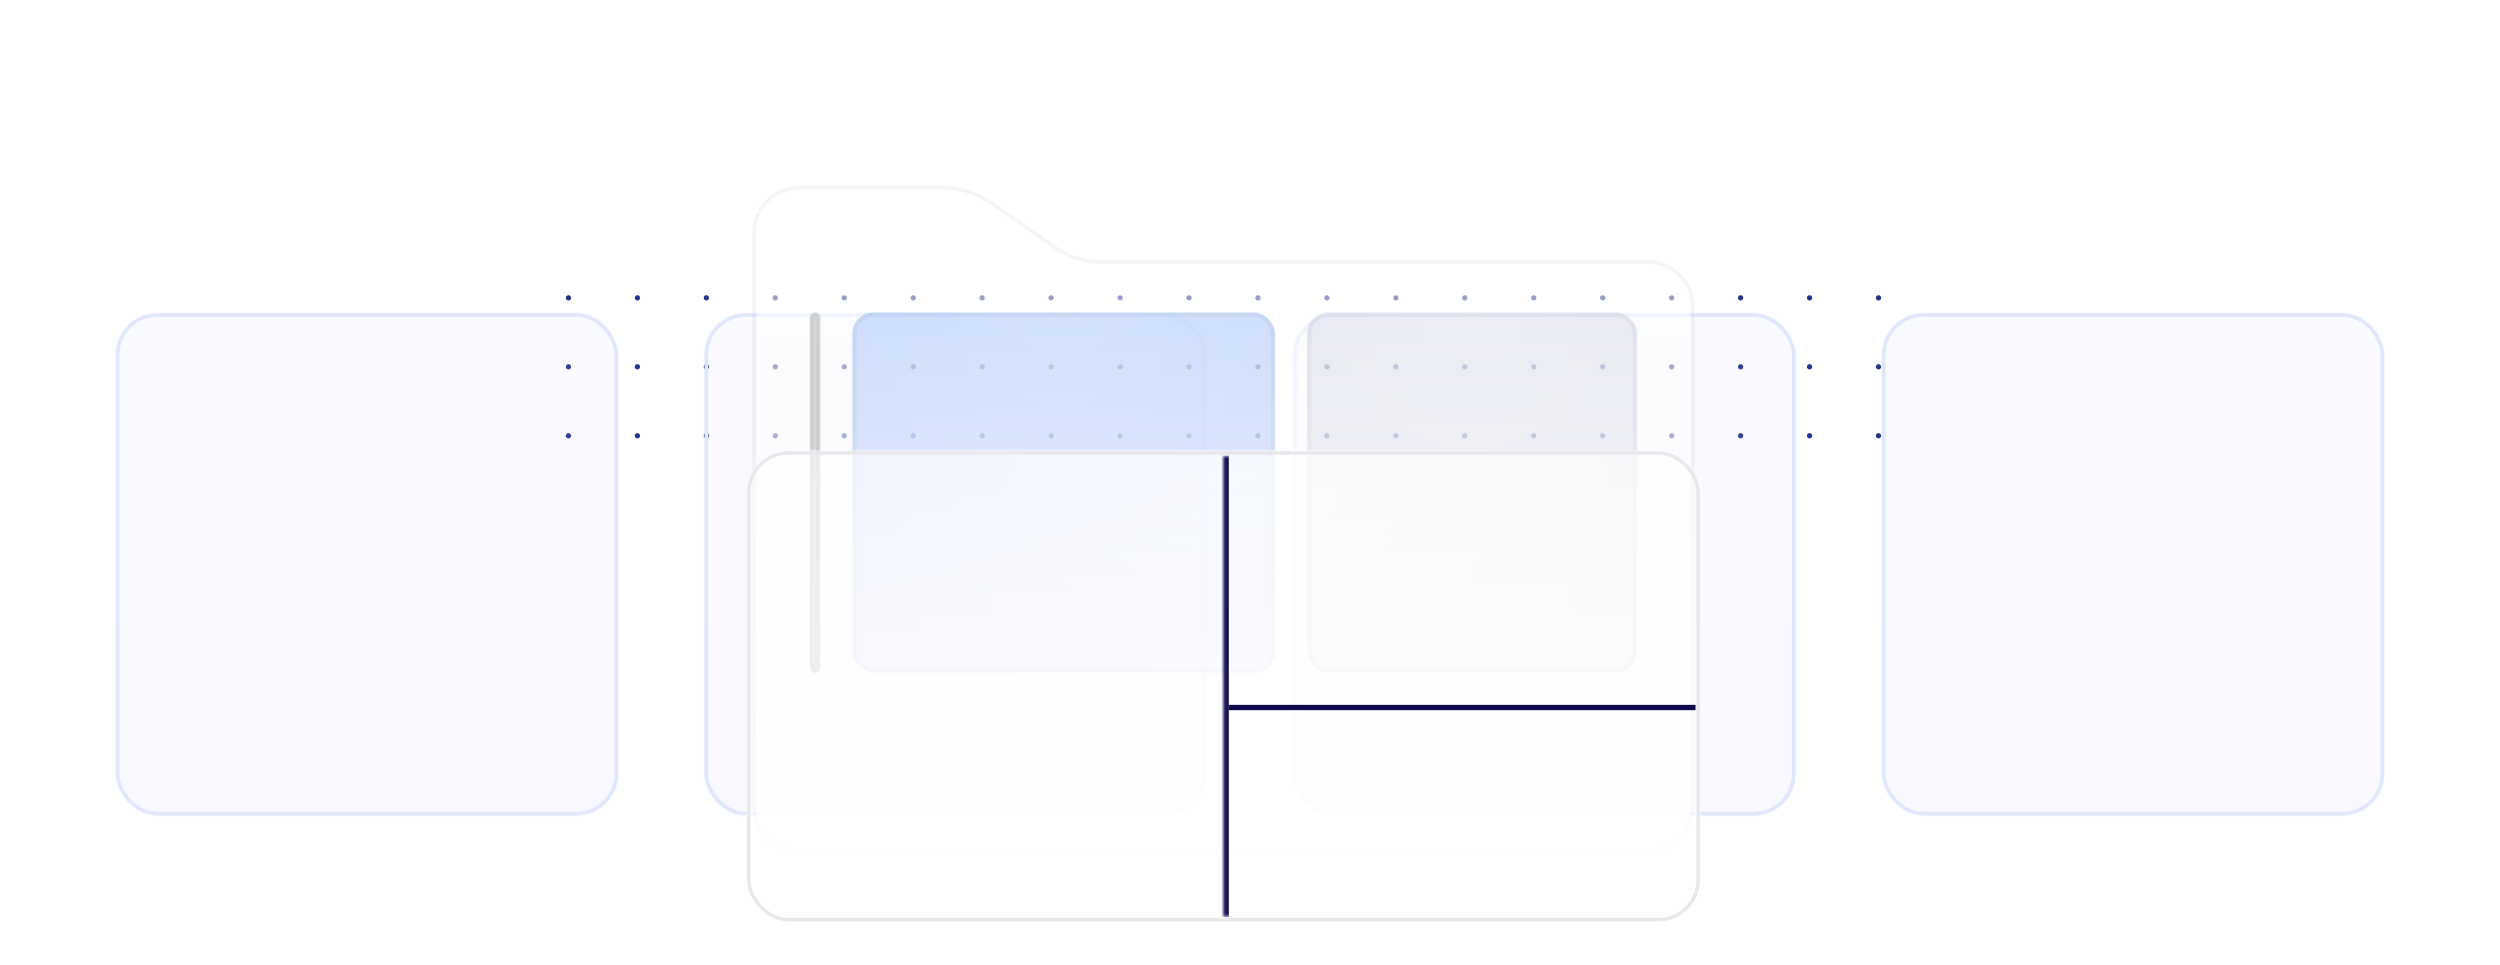 <svg width="697" height="269" viewBox="0 0 697 269" fill="none" xmlns="http://www.w3.org/2000/svg">
<g clip-path="url(#clip0_664_33486)">
<g clip-path="url(#clip1_664_33486)">
<path d="M159.227 83.042C159.227 83.45 158.896 83.781 158.488 83.781C158.08 83.781 157.749 83.45 157.749 83.042C157.749 82.634 158.08 82.303 158.488 82.303C158.896 82.303 159.227 82.634 159.227 83.042Z" fill="#22328A" fillOpacity="0.2"/>
<path d="M178.45 83.042C178.45 83.45 178.119 83.781 177.711 83.781C177.303 83.781 176.972 83.45 176.972 83.042C176.972 82.634 177.303 82.303 177.711 82.303C178.119 82.303 178.45 82.634 178.45 83.042Z" fill="#22328A" fillOpacity="0.2"/>
<path d="M197.673 83.042C197.673 83.45 197.342 83.781 196.934 83.781C196.525 83.781 196.194 83.45 196.194 83.042C196.194 82.634 196.525 82.303 196.934 82.303C197.342 82.303 197.673 82.634 197.673 83.042Z" fill="#22328A" fillOpacity="0.2"/>
<path d="M216.896 83.042C216.896 83.45 216.565 83.781 216.157 83.781C215.749 83.781 215.417 83.45 215.417 83.042C215.417 82.634 215.749 82.303 216.157 82.303C216.565 82.303 216.896 82.634 216.896 83.042Z" fill="#22328A" fillOpacity="0.2"/>
<path d="M236.119 83.042C236.119 83.45 235.788 83.781 235.38 83.781C234.972 83.781 234.641 83.45 234.641 83.042C234.641 82.634 234.972 82.303 235.38 82.303C235.788 82.303 236.119 82.634 236.119 83.042Z" fill="#22328A" fillOpacity="0.2"/>
<path d="M255.342 83.042C255.342 83.45 255.011 83.781 254.603 83.781C254.195 83.781 253.864 83.45 253.864 83.042C253.864 82.634 254.195 82.303 254.603 82.303C255.011 82.303 255.342 82.634 255.342 83.042Z" fill="#22328A" fillOpacity="0.2"/>
<path d="M274.565 83.042C274.565 83.45 274.234 83.781 273.826 83.781C273.418 83.781 273.086 83.45 273.086 83.042C273.086 82.634 273.418 82.303 273.826 82.303C274.234 82.303 274.565 82.634 274.565 83.042Z" fill="#22328A" fillOpacity="0.2"/>
<path d="M293.788 83.042C293.788 83.45 293.457 83.781 293.049 83.781C292.641 83.781 292.31 83.45 292.31 83.042C292.31 82.634 292.641 82.303 293.049 82.303C293.457 82.303 293.788 82.634 293.788 83.042Z" fill="#22328A" fillOpacity="0.2"/>
<path d="M313.011 83.042C313.011 83.45 312.68 83.781 312.272 83.781C311.864 83.781 311.533 83.45 311.533 83.042C311.533 82.634 311.864 82.303 312.272 82.303C312.68 82.303 313.011 82.634 313.011 83.042Z" fill="#22328A" fillOpacity="0.2"/>
<path d="M332.235 83.042C332.235 83.45 331.903 83.781 331.495 83.781C331.087 83.781 330.756 83.45 330.756 83.042C330.756 82.634 331.087 82.303 331.495 82.303C331.903 82.303 332.235 82.634 332.235 83.042Z" fill="#22328A" fillOpacity="0.2"/>
<path d="M159.227 102.265C159.227 102.673 158.896 103.004 158.488 103.004C158.08 103.004 157.749 102.673 157.749 102.265C157.749 101.857 158.08 101.526 158.488 101.526C158.896 101.526 159.227 101.857 159.227 102.265Z" fill="#22328A" fillOpacity="0.2"/>
<path d="M178.45 102.265C178.45 102.673 178.119 103.004 177.711 103.004C177.303 103.004 176.972 102.673 176.972 102.265C176.972 101.857 177.303 101.526 177.711 101.526C178.119 101.526 178.45 101.857 178.45 102.265Z" fill="#22328A" fillOpacity="0.2"/>
<path d="M197.673 102.265C197.673 102.673 197.342 103.004 196.934 103.004C196.525 103.004 196.194 102.673 196.194 102.265C196.194 101.857 196.525 101.526 196.934 101.526C197.342 101.526 197.673 101.857 197.673 102.265Z" fill="#22328A" fillOpacity="0.2"/>
<path d="M216.896 102.265C216.896 102.673 216.565 103.004 216.157 103.004C215.749 103.004 215.417 102.673 215.417 102.265C215.417 101.857 215.749 101.526 216.157 101.526C216.565 101.526 216.896 101.857 216.896 102.265Z" fill="#22328A" fillOpacity="0.2"/>
<path d="M236.119 102.265C236.119 102.673 235.788 103.004 235.38 103.004C234.972 103.004 234.641 102.673 234.641 102.265C234.641 101.857 234.972 101.526 235.38 101.526C235.788 101.526 236.119 101.857 236.119 102.265Z" fill="#22328A" fillOpacity="0.2"/>
<path d="M255.342 102.265C255.342 102.673 255.011 103.004 254.603 103.004C254.195 103.004 253.864 102.673 253.864 102.265C253.864 101.857 254.195 101.526 254.603 101.526C255.011 101.526 255.342 101.857 255.342 102.265Z" fill="#22328A" fillOpacity="0.2"/>
<path d="M274.565 102.265C274.565 102.673 274.234 103.004 273.826 103.004C273.418 103.004 273.086 102.673 273.086 102.265C273.086 101.857 273.418 101.526 273.826 101.526C274.234 101.526 274.565 101.857 274.565 102.265Z" fill="#22328A" fillOpacity="0.2"/>
<path d="M293.788 102.265C293.788 102.673 293.457 103.004 293.049 103.004C292.641 103.004 292.31 102.673 292.31 102.265C292.31 101.857 292.641 101.526 293.049 101.526C293.457 101.526 293.788 101.857 293.788 102.265Z" fill="#22328A" fillOpacity="0.2"/>
<path d="M313.011 102.265C313.011 102.673 312.68 103.004 312.272 103.004C311.864 103.004 311.533 102.673 311.533 102.265C311.533 101.857 311.864 101.526 312.272 101.526C312.68 101.526 313.011 101.857 313.011 102.265Z" fill="#22328A" fillOpacity="0.2"/>
<path d="M332.235 102.265C332.235 102.673 331.903 103.004 331.495 103.004C331.087 103.004 330.756 102.673 330.756 102.265C330.756 101.857 331.087 101.526 331.495 101.526C331.903 101.526 332.235 101.857 332.235 102.265Z" fill="#22328A" fillOpacity="0.2"/>
<path d="M159.227 121.488C159.227 121.896 158.896 122.227 158.488 122.227C158.08 122.227 157.749 121.896 157.749 121.488C157.749 121.08 158.08 120.749 158.488 120.749C158.896 120.749 159.227 121.08 159.227 121.488Z" fill="#22328A" fillOpacity="0.2"/>
<path d="M178.45 121.488C178.45 121.896 178.119 122.227 177.711 122.227C177.303 122.227 176.972 121.896 176.972 121.488C176.972 121.08 177.303 120.749 177.711 120.749C178.119 120.749 178.45 121.08 178.45 121.488Z" fill="#22328A" fillOpacity="0.2"/>
<path d="M197.673 121.488C197.673 121.896 197.342 122.227 196.934 122.227C196.525 122.227 196.194 121.896 196.194 121.488C196.194 121.08 196.525 120.749 196.934 120.749C197.342 120.749 197.673 121.08 197.673 121.488Z" fill="#22328A" fillOpacity="0.2"/>
<path d="M216.896 121.488C216.896 121.896 216.565 122.227 216.157 122.227C215.749 122.227 215.417 121.896 215.417 121.488C215.417 121.08 215.749 120.749 216.157 120.749C216.565 120.749 216.896 121.08 216.896 121.488Z" fill="#22328A" fillOpacity="0.2"/>
<path d="M236.119 121.488C236.119 121.896 235.788 122.227 235.38 122.227C234.972 122.227 234.641 121.896 234.641 121.488C234.641 121.08 234.972 120.749 235.38 120.749C235.788 120.749 236.119 121.08 236.119 121.488Z" fill="#22328A" fillOpacity="0.2"/>
<path d="M255.342 121.488C255.342 121.896 255.011 122.227 254.603 122.227C254.195 122.227 253.864 121.896 253.864 121.488C253.864 121.08 254.195 120.749 254.603 120.749C255.011 120.749 255.342 121.08 255.342 121.488Z" fill="#22328A" fillOpacity="0.2"/>
<path d="M274.565 121.488C274.565 121.896 274.234 122.227 273.826 122.227C273.418 122.227 273.086 121.896 273.086 121.488C273.086 121.08 273.418 120.749 273.826 120.749C274.234 120.749 274.565 121.08 274.565 121.488Z" fill="#22328A" fillOpacity="0.2"/>
<path d="M293.788 121.488C293.788 121.896 293.457 122.227 293.049 122.227C292.641 122.227 292.31 121.896 292.31 121.488C292.31 121.08 292.641 120.749 293.049 120.749C293.457 120.749 293.788 121.08 293.788 121.488Z" fill="#22328A" fillOpacity="0.2"/>
<path d="M313.011 121.488C313.011 121.896 312.68 122.227 312.272 122.227C311.864 122.227 311.533 121.896 311.533 121.488C311.533 121.08 311.864 120.749 312.272 120.749C312.68 120.749 313.011 121.08 313.011 121.488Z" fill="#22328A" fillOpacity="0.2"/>
<path d="M332.235 121.488C332.235 121.896 331.903 122.227 331.495 122.227C331.087 122.227 330.756 121.896 330.756 121.488C330.756 121.08 331.087 120.749 331.495 120.749C331.903 120.749 332.235 121.08 332.235 121.488Z" fill="#22328A" fillOpacity="0.2"/>
<path d="M522.986 83.042C522.986 83.45 523.317 83.781 523.725 83.781C524.133 83.781 524.465 83.45 524.465 83.042C524.465 82.634 524.133 82.303 523.725 82.303C523.317 82.303 522.986 82.634 522.986 83.042Z" fill="#22328A" fillOpacity="0.2"/>
<path d="M503.763 83.042C503.763 83.45 504.094 83.781 504.502 83.781C504.91 83.781 505.241 83.45 505.241 83.042C505.241 82.634 504.91 82.303 504.502 82.303C504.094 82.303 503.763 82.634 503.763 83.042Z" fill="#22328A" fillOpacity="0.2"/>
<path d="M484.54 83.042C484.54 83.45 484.871 83.781 485.279 83.781C485.687 83.781 486.018 83.45 486.018 83.042C486.018 82.634 485.687 82.303 485.279 82.303C484.871 82.303 484.54 82.634 484.54 83.042Z" fill="#22328A" fillOpacity="0.2"/>
<path d="M465.317 83.042C465.317 83.45 465.648 83.781 466.056 83.781C466.464 83.781 466.796 83.45 466.796 83.042C466.796 82.634 466.464 82.303 466.056 82.303C465.648 82.303 465.317 82.634 465.317 83.042Z" fill="#22328A" fillOpacity="0.2"/>
<path d="M446.094 83.042C446.094 83.45 446.425 83.781 446.833 83.781C447.241 83.781 447.572 83.45 447.572 83.042C447.572 82.634 447.241 82.303 446.833 82.303C446.425 82.303 446.094 82.634 446.094 83.042Z" fill="#22328A" fillOpacity="0.2"/>
<path d="M426.871 83.042C426.871 83.45 427.202 83.781 427.61 83.781C428.018 83.781 428.349 83.45 428.349 83.042C428.349 82.634 428.018 82.303 427.61 82.303C427.202 82.303 426.871 82.634 426.871 83.042Z" fill="#22328A" fillOpacity="0.2"/>
<path d="M407.647 83.042C407.647 83.45 407.979 83.781 408.387 83.781C408.795 83.781 409.126 83.45 409.126 83.042C409.126 82.634 408.795 82.303 408.387 82.303C407.979 82.303 407.647 82.634 407.647 83.042Z" fill="#22328A" fillOpacity="0.2"/>
<path d="M388.425 83.042C388.425 83.45 388.756 83.781 389.164 83.781C389.572 83.781 389.903 83.45 389.903 83.042C389.903 82.634 389.572 82.303 389.164 82.303C388.756 82.303 388.425 82.634 388.425 83.042Z" fill="#22328A" fillOpacity="0.2"/>
<path d="M369.202 83.042C369.202 83.45 369.533 83.781 369.941 83.781C370.349 83.781 370.68 83.45 370.68 83.042C370.68 82.634 370.349 82.303 369.941 82.303C369.533 82.303 369.202 82.634 369.202 83.042Z" fill="#22328A" fillOpacity="0.2"/>
<path d="M349.979 83.042C349.979 83.45 350.31 83.781 350.718 83.781C351.126 83.781 351.457 83.45 351.457 83.042C351.457 82.634 351.126 82.303 350.718 82.303C350.31 82.303 349.979 82.634 349.979 83.042Z" fill="#22328A" fillOpacity="0.2"/>
<path d="M522.986 102.265C522.986 102.673 523.317 103.004 523.725 103.004C524.133 103.004 524.465 102.673 524.465 102.265C524.465 101.857 524.133 101.526 523.725 101.526C523.317 101.526 522.986 101.857 522.986 102.265Z" fill="#22328A" fillOpacity="0.2"/>
<path d="M503.763 102.265C503.763 102.673 504.094 103.004 504.502 103.004C504.91 103.004 505.241 102.673 505.241 102.265C505.241 101.857 504.91 101.526 504.502 101.526C504.094 101.526 503.763 101.857 503.763 102.265Z" fill="#22328A" fillOpacity="0.2"/>
<path d="M484.54 102.265C484.54 102.673 484.871 103.004 485.279 103.004C485.687 103.004 486.018 102.673 486.018 102.265C486.018 101.857 485.687 101.526 485.279 101.526C484.871 101.526 484.54 101.857 484.54 102.265Z" fill="#22328A" fillOpacity="0.2"/>
<path d="M465.317 102.265C465.317 102.673 465.648 103.004 466.056 103.004C466.464 103.004 466.796 102.673 466.796 102.265C466.796 101.857 466.464 101.526 466.056 101.526C465.648 101.526 465.317 101.857 465.317 102.265Z" fill="#22328A" fillOpacity="0.2"/>
<path d="M446.094 102.265C446.094 102.673 446.425 103.004 446.833 103.004C447.241 103.004 447.572 102.673 447.572 102.265C447.572 101.857 447.241 101.526 446.833 101.526C446.425 101.526 446.094 101.857 446.094 102.265Z" fill="#22328A" fillOpacity="0.2"/>
<path d="M426.871 102.265C426.871 102.673 427.202 103.004 427.61 103.004C428.018 103.004 428.349 102.673 428.349 102.265C428.349 101.857 428.018 101.526 427.61 101.526C427.202 101.526 426.871 101.857 426.871 102.265Z" fill="#22328A" fillOpacity="0.2"/>
<path d="M407.647 102.265C407.647 102.673 407.979 103.004 408.387 103.004C408.795 103.004 409.126 102.673 409.126 102.265C409.126 101.857 408.795 101.526 408.387 101.526C407.979 101.526 407.647 101.857 407.647 102.265Z" fill="#22328A" fillOpacity="0.2"/>
<path d="M388.425 102.265C388.425 102.673 388.756 103.004 389.164 103.004C389.572 103.004 389.903 102.673 389.903 102.265C389.903 101.857 389.572 101.526 389.164 101.526C388.756 101.526 388.425 101.857 388.425 102.265Z" fill="#22328A" fillOpacity="0.2"/>
<path d="M369.202 102.265C369.202 102.673 369.533 103.004 369.941 103.004C370.349 103.004 370.68 102.673 370.68 102.265C370.68 101.857 370.349 101.526 369.941 101.526C369.533 101.526 369.202 101.857 369.202 102.265Z" fill="#22328A" fillOpacity="0.2"/>
<path d="M349.979 102.265C349.979 102.673 350.31 103.004 350.718 103.004C351.126 103.004 351.457 102.673 351.457 102.265C351.457 101.857 351.126 101.526 350.718 101.526C350.31 101.526 349.979 101.857 349.979 102.265Z" fill="#22328A" fillOpacity="0.2"/>
<path d="M522.986 121.488C522.986 121.896 523.317 122.227 523.725 122.227C524.133 122.227 524.465 121.896 524.465 121.488C524.465 121.08 524.133 120.749 523.725 120.749C523.317 120.749 522.986 121.08 522.986 121.488Z" fill="#22328A" fillOpacity="0.2"/>
<path d="M503.763 121.488C503.763 121.896 504.094 122.227 504.502 122.227C504.91 122.227 505.241 121.896 505.241 121.488C505.241 121.08 504.91 120.749 504.502 120.749C504.094 120.749 503.763 121.08 503.763 121.488Z" fill="#22328A" fillOpacity="0.2"/>
<path d="M484.54 121.488C484.54 121.896 484.871 122.227 485.279 122.227C485.687 122.227 486.018 121.896 486.018 121.488C486.018 121.08 485.687 120.749 485.279 120.749C484.871 120.749 484.54 121.08 484.54 121.488Z" fill="#22328A" fillOpacity="0.2"/>
<path d="M465.317 121.488C465.317 121.896 465.648 122.227 466.056 122.227C466.464 122.227 466.796 121.896 466.796 121.488C466.796 121.08 466.464 120.749 466.056 120.749C465.648 120.749 465.317 121.08 465.317 121.488Z" fill="#22328A" fillOpacity="0.2"/>
<path d="M446.094 121.488C446.094 121.896 446.425 122.227 446.833 122.227C447.241 122.227 447.572 121.896 447.572 121.488C447.572 121.08 447.241 120.749 446.833 120.749C446.425 120.749 446.094 121.08 446.094 121.488Z" fill="#22328A" fillOpacity="0.2"/>
<path d="M426.871 121.488C426.871 121.896 427.202 122.227 427.61 122.227C428.018 122.227 428.349 121.896 428.349 121.488C428.349 121.08 428.018 120.749 427.61 120.749C427.202 120.749 426.871 121.08 426.871 121.488Z" fill="#22328A" fillOpacity="0.2"/>
<path d="M407.647 121.488C407.647 121.896 407.979 122.227 408.387 122.227C408.795 122.227 409.126 121.896 409.126 121.488C409.126 121.08 408.795 120.749 408.387 120.749C407.979 120.749 407.647 121.08 407.647 121.488Z" fill="#22328A" fillOpacity="0.2"/>
<path d="M388.425 121.488C388.425 121.896 388.756 122.227 389.164 122.227C389.572 122.227 389.903 121.896 389.903 121.488C389.903 121.08 389.572 120.749 389.164 120.749C388.756 120.749 388.425 121.08 388.425 121.488Z" fill="#22328A" fillOpacity="0.2"/>
<path d="M369.202 121.488C369.202 121.896 369.533 122.227 369.941 122.227C370.349 122.227 370.68 121.896 370.68 121.488C370.68 121.08 370.349 120.749 369.941 120.749C369.533 120.749 369.202 121.08 369.202 121.488Z" fill="#22328A" fillOpacity="0.2"/>
<path d="M349.979 121.488C349.979 121.896 350.31 122.227 350.718 122.227C351.126 122.227 351.457 121.896 351.457 121.488C351.457 121.08 351.126 120.749 350.718 120.749C350.31 120.749 349.979 121.08 349.979 121.488Z" fill="#22328A" fillOpacity="0.2"/>
</g>
</g>
<g filter="url(#filter0_b_664_33486)">
<rect x="32.06" y="87.09" width="140.476" height="140.476" rx="11.829" fill="url(#paint0_linear_664_33486)"/>
<rect x="32.799" y="87.829" width="138.997" height="138.997" rx="11.09" stroke="#E0E7FD" strokeWidth="1.479"/>
</g>
<g filter="url(#filter1_b_664_33486)">
<rect x="196.194" y="87.09" width="140.476" height="140.476" rx="11.829" fill="url(#paint1_linear_664_33486)"/>
<rect x="196.934" y="87.829" width="138.997" height="138.997" rx="11.09" stroke="#E0E7FD" strokeWidth="1.479"/>
</g>
<g filter="url(#filter2_b_664_33486)">
<rect x="360.33" y="87.09" width="140.476" height="140.476" rx="11.829" fill="url(#paint2_linear_664_33486)"/>
<rect x="361.069" y="87.829" width="138.997" height="138.997" rx="11.09" stroke="#E0E7FD" strokeWidth="1.479"/>
</g>
<g filter="url(#filter3_b_664_33486)">
<rect x="524.464" y="87.09" width="140.476" height="140.476" rx="11.829" fill="url(#paint3_linear_664_33486)"/>
<rect x="525.204" y="87.829" width="138.997" height="138.997" rx="11.09" stroke="#E0E7FD" strokeWidth="1.479"/>
</g>
<g clip-path="url(#clip2_664_33486)">
<g clip-path="url(#clip3_664_33486)">
<g clip-path="url(#clip4_664_33486)">
<path d="M471.971 224.608V85.611C471.971 78.669 466.343 73.042 459.402 73.042H307.161C302.459 73.042 297.87 71.596 294.017 68.899L276.663 56.751C272.562 53.88 267.677 52.34 262.671 52.34H222.811C215.869 52.34 210.242 57.968 210.242 64.909V224.608C210.242 231.549 215.869 237.177 222.811 237.177H459.402C466.343 237.177 471.971 231.549 471.971 224.608Z" stroke="#0E0948" stroke-opacity="0.04" strokeWidth="1.479"/>
<g filter="url(#filter4_di_664_33486)">
<path d="M210.981 64.909C210.981 58.376 216.278 53.08 222.811 53.08H262.671C267.525 53.08 272.262 54.573 276.239 57.356L293.593 69.504C297.57 72.288 302.307 73.781 307.161 73.781H459.402C465.935 73.781 471.231 79.078 471.231 85.611V224.608C471.231 231.141 465.935 236.438 459.402 236.438H222.811C216.278 236.438 210.981 231.141 210.981 224.608V64.909Z" fill="url(#paint4_linear_664_33486)"/>
</g>
</g>
</g>
</g>
<rect x="225.768" y="87.09" width="2.957" height="100.551" rx="1.479" fill="#D9D9D9"/>
<rect x="226.507" y="87.829" width="1.479" height="99.073" rx="0.739" stroke="#0E0948" stroke-opacity="0.04" strokeWidth="1.479"/>
<rect x="237.598" y="87.09" width="117.926" height="100.551" rx="5.915" fill="url(#paint5_linear_664_33486)"/>
<rect x="237.598" y="87.09" width="117.926" height="100.551" rx="5.915" fill="url(#paint6_radial_664_33486)"/>
<rect x="238.337" y="87.829" width="116.447" height="99.073" rx="5.175" stroke="#0E0948" stroke-opacity="0.04" strokeWidth="1.479"/>
<rect x="364.396" y="87.09" width="92.049" height="100.551" rx="5.915" fill="url(#paint7_linear_664_33486)"/>
<rect x="364.396" y="87.09" width="92.049" height="100.551" rx="5.915" fill="url(#paint8_radial_664_33486)"/>
<rect x="365.135" y="87.829" width="90.57" height="99.073" rx="5.175" stroke="#0E0948" stroke-opacity="0.04" strokeWidth="1.479"/>
<g filter="url(#filter5_biii_664_33486)">
<rect x="208.024" y="109.27" width="266.165" height="131.604" rx="11.829" fill="url(#paint9_linear_664_33486)"/>
<rect x="208.024" y="109.27" width="266.165" height="131.604" rx="11.829" fill="url(#paint10_radial_664_33486)"/>
<rect x="208.763" y="110.009" width="264.686" height="130.125" rx="11.09" stroke="#E8E7EB" strokeWidth="1.479"/>
<mask id="path-79-inside-1_664_33486" fill="white">
<path d="M341.106 110.749H472.71V239.395H341.106V110.749Z"/>
</mask>
<path d="M342.585 239.395V110.749H339.628V239.395H342.585Z" fill="#0E0948" fillOpacity="0.06" mask="url(#path-79-inside-1_664_33486)"/>
<rect x="342.585" y="180.247" width="130.125" height="1.479" fill="#0E0948" fillOpacity="0.04"/>
</g>
<defs>
<filter id="filter0_b_664_33486" x="29.102" y="84.132" width="146.391" height="146.391" filterUnits="userSpaceOnUse" color-interpolation-filters="sRGB">
<feFlood flood-opacity="0" result="BackgroundImageFix"/>
<feGaussianBlur in="BackgroundImageFix" stdDeviation="1.479"/>
<feComposite in2="SourceAlpha" operator="in" result="effect1_backgroundBlur_664_33486"/>
<feBlend mode="normal" in="SourceGraphic" in2="effect1_backgroundBlur_664_33486" result="shape"/>
</filter>
<filter id="filter1_b_664_33486" x="193.237" y="84.132" width="146.391" height="146.391" filterUnits="userSpaceOnUse" color-interpolation-filters="sRGB">
<feFlood flood-opacity="0" result="BackgroundImageFix"/>
<feGaussianBlur in="BackgroundImageFix" stdDeviation="1.479"/>
<feComposite in2="SourceAlpha" operator="in" result="effect1_backgroundBlur_664_33486"/>
<feBlend mode="normal" in="SourceGraphic" in2="effect1_backgroundBlur_664_33486" result="shape"/>
</filter>
<filter id="filter2_b_664_33486" x="357.372" y="84.132" width="146.391" height="146.391" filterUnits="userSpaceOnUse" color-interpolation-filters="sRGB">
<feFlood flood-opacity="0" result="BackgroundImageFix"/>
<feGaussianBlur in="BackgroundImageFix" stdDeviation="1.479"/>
<feComposite in2="SourceAlpha" operator="in" result="effect1_backgroundBlur_664_33486"/>
<feBlend mode="normal" in="SourceGraphic" in2="effect1_backgroundBlur_664_33486" result="shape"/>
</filter>
<filter id="filter3_b_664_33486" x="521.507" y="84.132" width="146.391" height="146.391" filterUnits="userSpaceOnUse" color-interpolation-filters="sRGB">
<feFlood flood-opacity="0" result="BackgroundImageFix"/>
<feGaussianBlur in="BackgroundImageFix" stdDeviation="1.479"/>
<feComposite in2="SourceAlpha" operator="in" result="effect1_backgroundBlur_664_33486"/>
<feBlend mode="normal" in="SourceGraphic" in2="effect1_backgroundBlur_664_33486" result="shape"/>
</filter>
<filter id="filter4_di_664_33486" x="208.024" y="51.601" width="266.165" height="189.273" filterUnits="userSpaceOnUse" color-interpolation-filters="sRGB">
<feFlood flood-opacity="0" result="BackgroundImageFix"/>
<feColorMatrix in="SourceAlpha" type="matrix" values="0 0 0 0 0 0 0 0 0 0 0 0 0 0 0 0 0 0 127 0" result="hardAlpha"/>
<feOffset dy="1.479"/>
<feGaussianBlur stdDeviation="1.479"/>
<feComposite in2="hardAlpha" operator="out"/>
<feColorMatrix type="matrix" values="0 0 0 0 0.057 0 0 0 0 0.037 0 0 0 0 0.283 0 0 0 0.08 0"/>
<feBlend mode="normal" in2="BackgroundImageFix" result="effect1_dropShadow_664_33486"/>
<feBlend mode="normal" in="SourceGraphic" in2="effect1_dropShadow_664_33486" result="shape"/>
<feColorMatrix in="SourceAlpha" type="matrix" values="0 0 0 0 0 0 0 0 0 0 0 0 0 0 0 0 0 0 127 0" result="hardAlpha"/>
<feOffset/>
<feGaussianBlur stdDeviation="2.957"/>
<feComposite in2="hardAlpha" operator="arithmetic" k2="-1" k3="1"/>
<feColorMatrix type="matrix" values="0 0 0 0 0.057 0 0 0 0 0.037 0 0 0 0 0.283 0 0 0 0.04 0"/>
<feBlend mode="normal" in2="shape" result="effect2_innerShadow_664_33486"/>
</filter>
<filter id="filter5_biii_664_33486" x="193.237" y="94.483" width="295.738" height="175.965" filterUnits="userSpaceOnUse" color-interpolation-filters="sRGB">
<feFlood flood-opacity="0" result="BackgroundImageFix"/>
<feGaussianBlur in="BackgroundImageFix" stdDeviation="7.393"/>
<feComposite in2="SourceAlpha" operator="in" result="effect1_backgroundBlur_664_33486"/>
<feBlend mode="normal" in="SourceGraphic" in2="effect1_backgroundBlur_664_33486" result="shape"/>
<feColorMatrix in="SourceAlpha" type="matrix" values="0 0 0 0 0 0 0 0 0 0 0 0 0 0 0 0 0 0 127 0" result="hardAlpha"/>
<feMorphology radius="1.479" operator="erode" in="SourceAlpha" result="effect2_innerShadow_664_33486"/>
<feOffset dy="29.574"/>
<feGaussianBlur stdDeviation="20.702"/>
<feComposite in2="hardAlpha" operator="arithmetic" k2="-1" k3="1"/>
<feColorMatrix type="matrix" values="0 0 0 0 1 0 0 0 0 1 0 0 0 0 1 0 0 0 0.5 0"/>
<feBlend mode="normal" in2="shape" result="effect2_innerShadow_664_33486"/>
<feColorMatrix in="SourceAlpha" type="matrix" values="0 0 0 0 0 0 0 0 0 0 0 0 0 0 0 0 0 0 127 0" result="hardAlpha"/>
<feMorphology radius="1.479" operator="erode" in="SourceAlpha" result="effect3_innerShadow_664_33486"/>
<feOffset dy="-4.436"/>
<feGaussianBlur stdDeviation="2.218"/>
<feComposite in2="hardAlpha" operator="arithmetic" k2="-1" k3="1"/>
<feColorMatrix type="matrix" values="0 0 0 0 0.075 0 0 0 0 0.153 0 0 0 0 0.424 0 0 0 0.04 0"/>
<feBlend mode="normal" in2="effect2_innerShadow_664_33486" result="effect3_innerShadow_664_33486"/>
<feColorMatrix in="SourceAlpha" type="matrix" values="0 0 0 0 0 0 0 0 0 0 0 0 0 0 0 0 0 0 127 0" result="hardAlpha"/>
<feMorphology radius="1.479" operator="erode" in="SourceAlpha" result="effect4_innerShadow_664_33486"/>
<feOffset dy="-8.872"/>
<feGaussianBlur stdDeviation="0.37"/>
<feComposite in2="hardAlpha" operator="arithmetic" k2="-1" k3="1"/>
<feColorMatrix type="matrix" values="0 0 0 0 0.075 0 0 0 0 0.153 0 0 0 0 0.427 0 0 0 0.04 0"/>
<feBlend mode="normal" in2="effect3_innerShadow_664_33486" result="effect4_innerShadow_664_33486"/>
</filter>
<linearGradient id="paint0_linear_664_33486" x1="102.298" y1="87.09" x2="102.298" y2="227.565" gradientUnits="userSpaceOnUse">
<stop stop-color="#CACEFF" stop-opacity="0.1"/>
<stop offset="1" stop-color="#C1BCFE" stop-opacity="0.1"/>
</linearGradient>
<linearGradient id="paint1_linear_664_33486" x1="266.432" y1="87.09" x2="266.432" y2="227.565" gradientUnits="userSpaceOnUse">
<stop stop-color="#CACEFF" stop-opacity="0.1"/>
<stop offset="1" stop-color="#C1BCFE" stop-opacity="0.1"/>
</linearGradient>
<linearGradient id="paint2_linear_664_33486" x1="430.568" y1="87.09" x2="430.568" y2="227.565" gradientUnits="userSpaceOnUse">
<stop stop-color="#CACEFF" stop-opacity="0.1"/>
<stop offset="1" stop-color="#C1BCFE" stop-opacity="0.1"/>
</linearGradient>
<linearGradient id="paint3_linear_664_33486" x1="594.702" y1="87.09" x2="594.702" y2="227.565" gradientUnits="userSpaceOnUse">
<stop stop-color="#CACEFF" stop-opacity="0.1"/>
<stop offset="1" stop-color="#C1BCFE" stop-opacity="0.1"/>
</linearGradient>
<linearGradient id="paint4_linear_664_33486" x1="341.106" y1="53.08" x2="341.106" y2="236.438" gradientUnits="userSpaceOnUse">
<stop stop-color="white" stop-opacity="0.5"/>
<stop offset="1" stop-color="white" stop-opacity="0.7"/>
</linearGradient>
<linearGradient id="paint5_linear_664_33486" x1="296.561" y1="87.09" x2="296.561" y2="187.641" gradientUnits="userSpaceOnUse">
<stop stop-color="#AEC9F8" stop-opacity="0.6"/>
<stop offset="1" stop-color="#E4E7FD" stop-opacity="0.6"/>
</linearGradient>
<radialGradient id="paint6_radial_664_33486" cx="0" cy="0" r="1" gradientUnits="userSpaceOnUse" gradientTransform="translate(296.561 87.09) scale(65.036 55.454)">
<stop stop-color="white" stop-opacity="0.1"/>
<stop offset="1" stop-color="white" stop-opacity="0"/>
</radialGradient>
<linearGradient id="paint7_linear_664_33486" x1="410.42" y1="87.09" x2="410.42" y2="187.641" gradientUnits="userSpaceOnUse">
<stop stop-color="#D5D8E7" stop-opacity="0.5"/>
<stop offset="1" stop-color="#EDEFF3" stop-opacity="0.5"/>
</linearGradient>
<radialGradient id="paint8_radial_664_33486" cx="0" cy="0" r="1" gradientUnits="userSpaceOnUse" gradientTransform="translate(410.42 87.09) scale(50.765 55.454)">
<stop stop-color="white" stop-opacity="0.1"/>
<stop offset="1" stop-color="white" stop-opacity="0"/>
</radialGradient>
<linearGradient id="paint9_linear_664_33486" x1="341.106" y1="109.27" x2="341.106" y2="240.874" gradientUnits="userSpaceOnUse">
<stop stop-color="white" stop-opacity="0.49"/>
<stop offset="1" stop-color="white" stop-opacity="0.7"/>
</linearGradient>
<radialGradient id="paint10_radial_664_33486" cx="0" cy="0" r="1" gradientUnits="userSpaceOnUse" gradientTransform="translate(341.106 109.27) scale(173.673 106.928)">
<stop stop-color="white" stop-opacity="0.5"/>
<stop offset="1" stop-color="white" stop-opacity="0"/>
</radialGradient>
<clipPath id="clip0_664_33486">
<rect width="399.247" height="138.997" fill="white" transform="translate(141.483 0.975)"/>
</clipPath>
<clipPath id="clip1_664_33486">
<rect width="366.716" height="251.378" fill="white" transform="translate(157.749 82.303)"/>
</clipPath>
<clipPath id="clip2_664_33486">
<rect width="266.165" height="189.273" fill="white" transform="translate(208.024 51.601)"/>
</clipPath>
<clipPath id="clip3_664_33486">
<rect width="266.165" height="189.273" fill="white" transform="translate(208.024 51.601)"/>
</clipPath>
<clipPath id="clip4_664_33486">
<rect width="266.165" height="189.273" fill="white" transform="translate(208.024 51.601)"/>
</clipPath>
</defs>
</svg>

